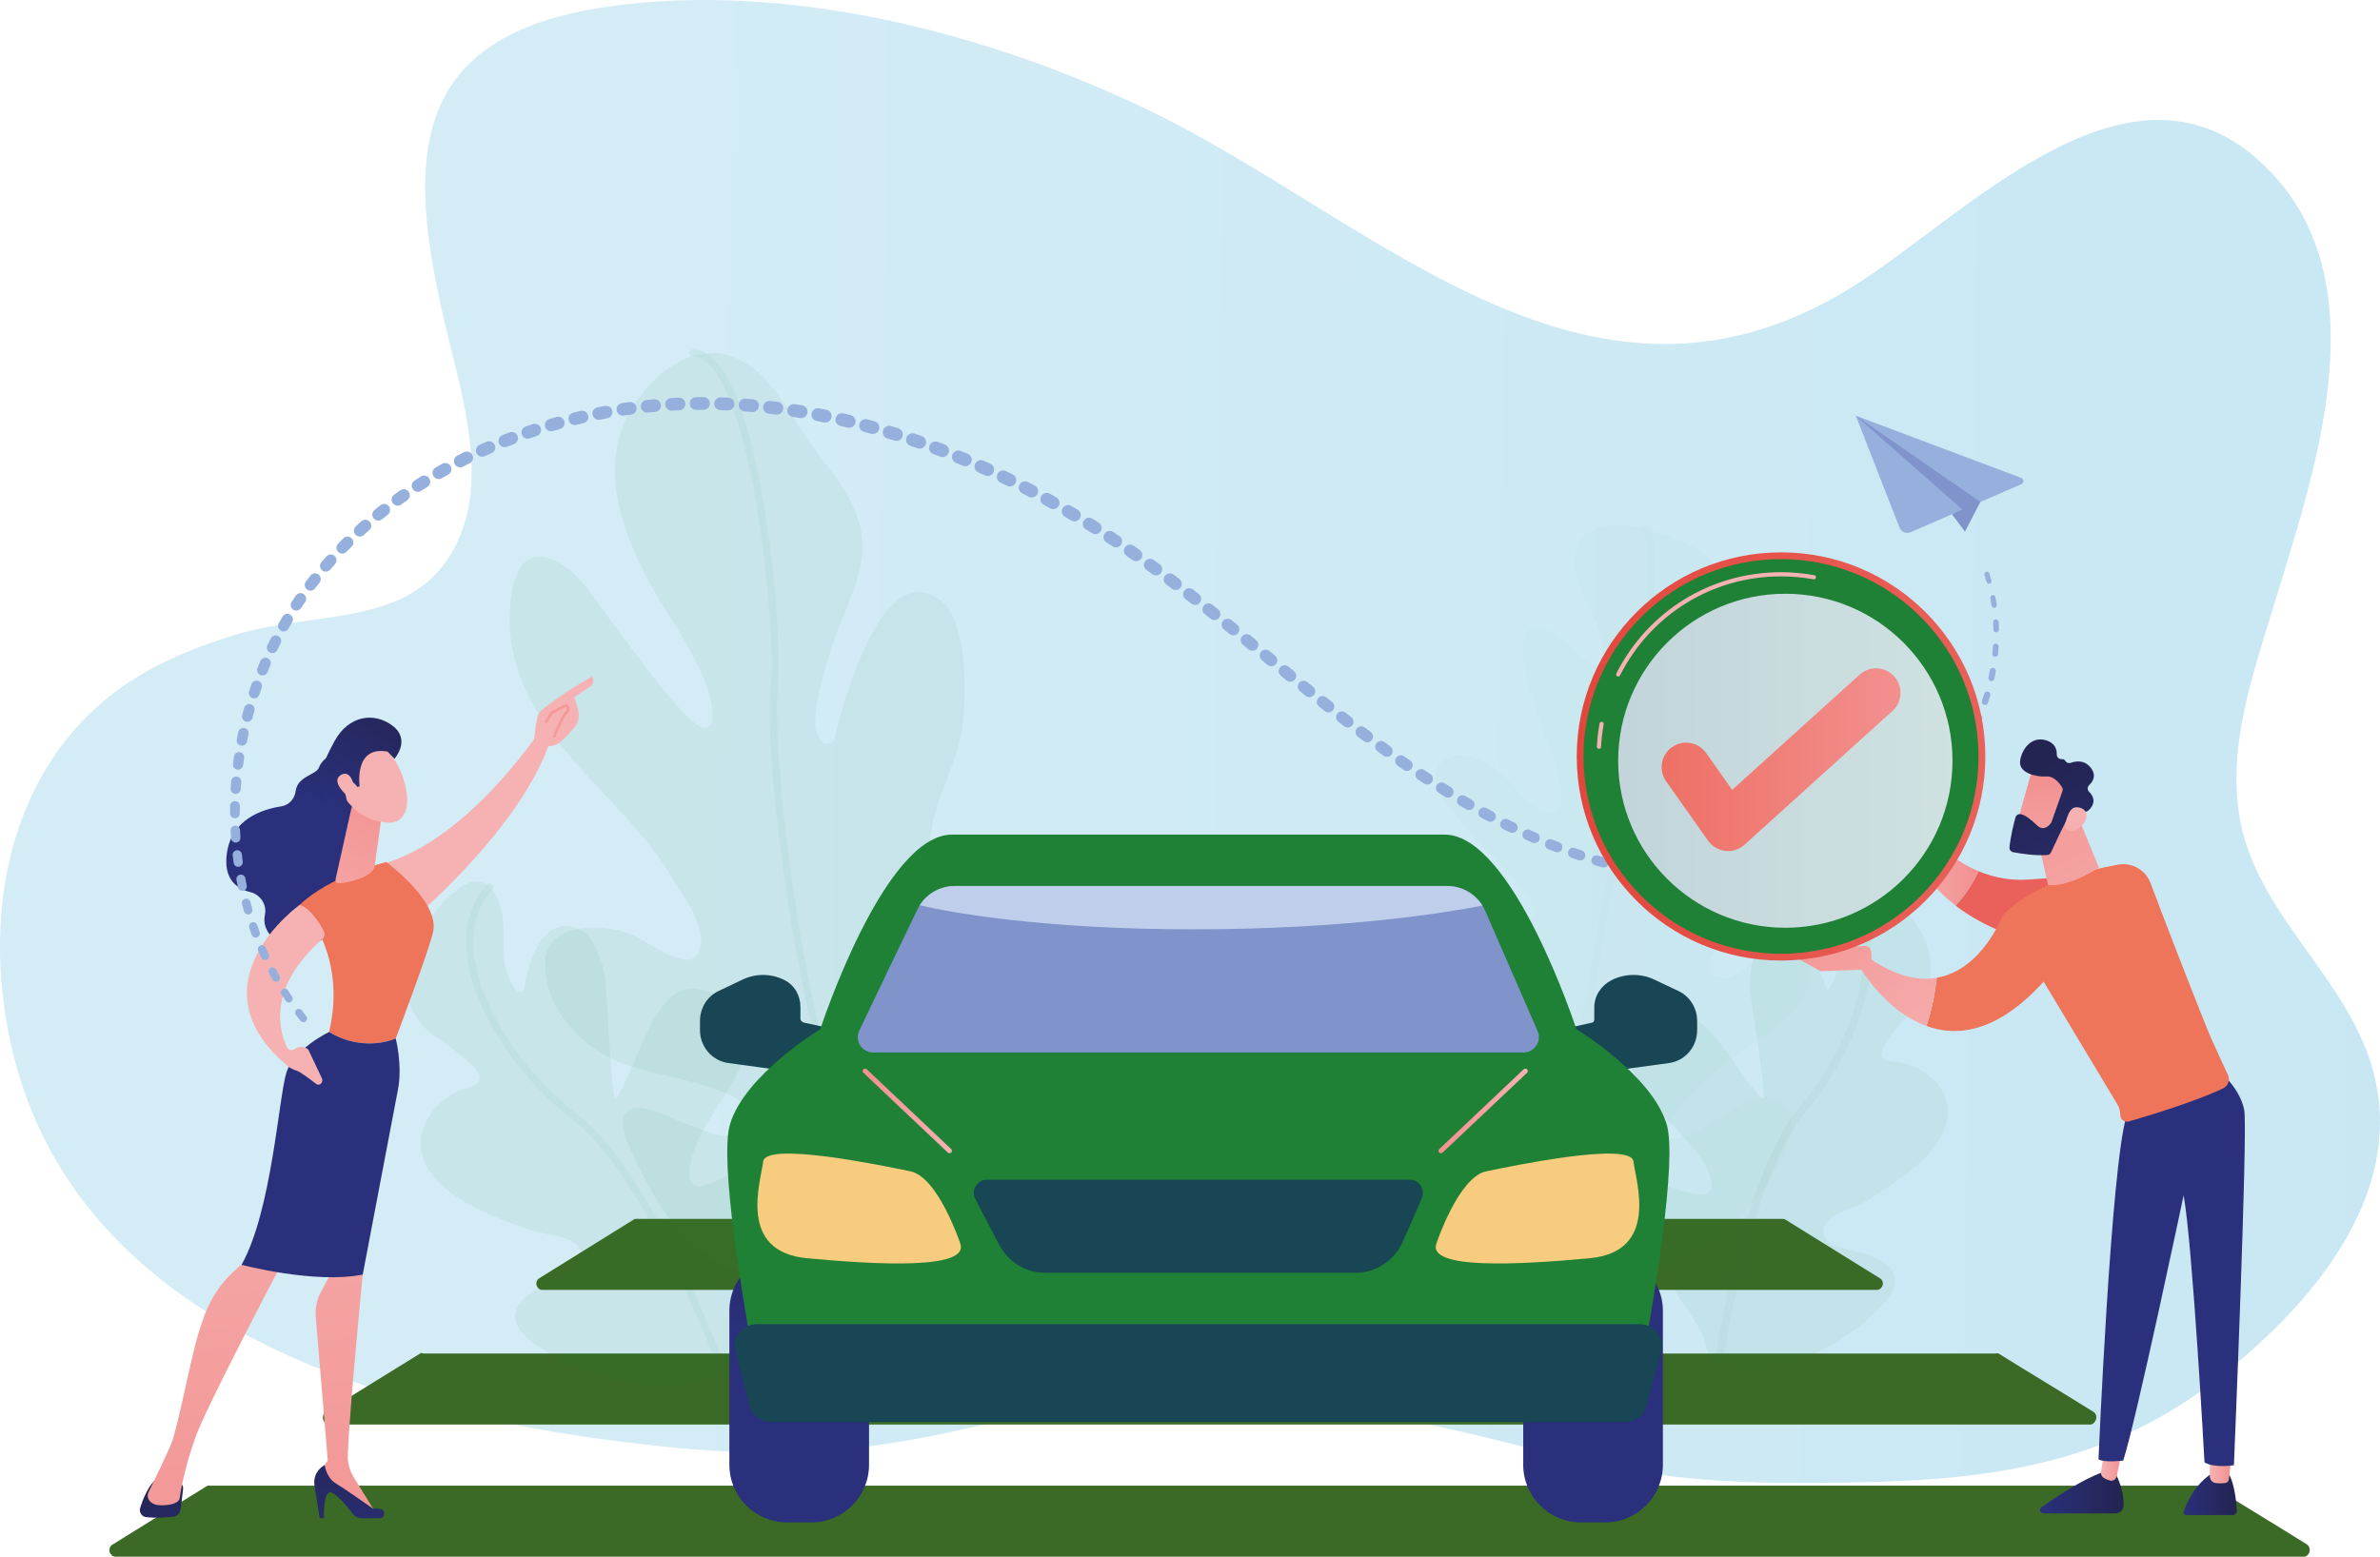 <svg width="269" height="176" viewBox="0 0 269 176" fill="none" xmlns="http://www.w3.org/2000/svg">
<g clip-path="url(#clip0_120_2434)">
<path d="M75.395 163.588C110.087 167.104 112.758 154.563 149.794 159.149C172.882 162.008 178.652 167.723 203.096 167.655C219.422 167.61 235.432 167.347 249.732 156.56C261.259 147.866 273.346 133.99 267.459 118.744C263.951 109.658 255.418 103.033 253.316 93.338C251.49 84.92 254.647 76.234 257.058 68.258C261.391 53.927 268.853 33.094 257.189 20.034C242.282 3.357 223.457 23.192 210.454 31.731C180.16 51.626 155.966 25.093 129.888 12.491C111.685 3.698 88.972 -2.156 68.679 0.753C46.032 4.004 45.923 18.032 50.297 36.635C51.925 43.562 54.804 52.504 52.368 59.587C48.323 71.337 36.477 68.791 26.806 71.711C21.322 73.367 15.982 75.619 11.583 79.373C2.368 87.233 -0.842 99.445 0.185 111.185C3.526 149.401 43.454 160.349 75.395 163.588Z" fill="url(#paint0_linear_120_2434)"/>
<path d="M61.27 145.834C111.567 145.834 161.866 145.834 212.162 145.834C212.453 145.834 212.708 145.581 212.789 145.303C212.87 145.025 212.754 144.696 212.509 144.542C208.929 142.307 205.35 140.108 201.768 137.873C201.664 137.81 201.545 137.807 201.424 137.807C158.286 137.807 115.146 137.807 72.008 137.807C71.887 137.807 71.768 137.792 71.664 137.858C68.085 140.093 64.505 142.302 60.923 144.534C60.678 144.689 60.562 145.035 60.643 145.313C60.724 145.594 60.979 145.834 61.27 145.834Z" fill="#3A6A25"/>
<path d="M37.142 161.055C103.525 161.055 169.905 161.055 236.287 161.055C236.578 161.055 236.833 160.718 236.914 160.44C236.995 160.16 236.879 159.791 236.634 159.636C233.054 157.402 229.475 155.266 225.893 153.031C225.789 152.968 225.67 153.028 225.549 153.028C166.328 153.028 107.104 153.028 47.883 153.028C47.762 153.028 47.643 152.93 47.539 152.995C43.96 155.23 40.38 157.397 36.798 159.631C36.553 159.786 36.437 160.195 36.518 160.473C36.599 160.754 36.852 161.055 37.142 161.055Z" fill="#3A6A25"/>
<path d="M260.758 174.62C257.179 172.385 253.599 170.229 250.017 167.994C249.914 167.931 249.795 167.974 249.673 167.974C174.367 167.974 99.062 167.974 23.755 167.974C23.634 167.974 23.515 167.931 23.411 167.994C19.832 170.229 16.253 172.423 12.671 174.658C12.425 174.812 12.309 175.178 12.39 175.459C12.471 175.737 12.726 176 13.017 176C95.483 176 177.946 176 260.412 176C260.703 176 260.958 175.719 261.039 175.441C261.12 175.161 261.006 174.774 260.758 174.62Z" fill="#3A6A25"/>
<g opacity="0.4">
<g opacity="0.4">
<path opacity="0.4" d="M104.509 123.145C105.273 121.302 105.735 119.366 106.621 117.571C108.5 113.764 111.29 110.879 113.995 107.704C115.854 105.523 119.029 101.652 116.426 98.872C115.148 97.507 113.064 97.335 111.336 97.542C106.115 98.169 104.23 99.428 105.389 93.239C106.031 89.804 107.86 86.715 108.579 83.335C109.305 79.917 109.651 69.982 106.004 67.638C99.525 63.475 95.473 79.207 94.474 82.809C94.436 82.94 94.413 83.087 94.398 83.241C94.355 83.661 94.038 83.999 93.621 84.07C93.206 84.141 92.794 83.924 92.617 83.542C92.369 83.004 92.174 82.498 92.151 82.071C92.045 79.98 92.695 77.677 93.242 75.675C93.983 72.965 95.002 70.328 96.077 67.737C97.297 64.792 98.015 61.721 96.96 58.621C95.923 55.572 93.78 53.052 91.863 50.519C89.331 47.175 87.55 42.614 83.586 40.66C78.904 38.352 74.204 41.846 71.692 45.731C67.624 52.026 69.898 58.945 72.977 65.088C75.157 69.438 80.7 76.041 80.566 81.378C80.558 81.699 80.386 81.995 80.108 82.159C79.832 82.323 79.491 82.336 79.202 82.189C78.238 81.697 77.472 80.832 76.662 79.932C73.799 76.752 71.307 73.182 68.74 69.764C66.972 67.411 64.495 63.25 61.217 62.954C57.377 62.608 57.435 69.911 57.738 72.179C59.292 83.797 70.08 89.586 75.777 98.902C76.951 100.821 79.503 104.317 79.238 106.653C78.727 111.147 73.217 106.177 70.817 105.437C67.485 104.408 61.649 104.39 61.606 108.958C61.556 114.267 66.142 118.838 70.918 120.43C74.75 121.707 79.129 122.147 82.761 123.931C86.085 125.562 84.094 129.235 80.76 128.219C79.384 127.799 78.008 127.251 76.67 126.725C75.372 126.217 71.548 124.118 70.596 126.067C69.87 127.556 71.378 130.158 71.978 131.427C78.696 145.652 84.231 143.04 91.992 145.821C94.221 146.62 95.728 148.427 96.533 150.604C96.879 151.544 96.844 155.071 97.916 155.389C99.394 155.824 101.46 152.758 102.095 151.881C103.269 150.255 104.693 148.839 105.867 147.211C107.891 144.403 111.202 140.252 110.833 136.538C110.648 134.698 109.064 133.96 107.354 133.823C104.461 133.593 99.869 133.052 101.713 129.063C102.632 127.081 103.674 125.16 104.509 123.145Z" fill="#1E8135"/>
<path opacity="0.4" d="M98.63 155.266C98.409 155.266 98.23 155.089 98.225 154.869C98.222 154.677 97.818 135.393 93.545 122.455C89.295 109.585 86.346 84.409 87.11 77.649C87.778 71.751 85.427 47.043 80.328 41.418C79.657 40.68 78.977 40.311 78.284 40.321C78.054 40.321 77.877 40.147 77.874 39.924C77.871 39.702 78.049 39.517 78.271 39.515C79.2 39.507 80.093 39.96 80.925 40.877C86.508 47.033 88.506 72.495 87.912 77.74C87.234 83.731 89.826 108.617 94.311 122.202C98.622 135.257 99.027 154.659 99.032 154.854C99.037 155.076 98.857 155.261 98.635 155.266C98.635 155.266 98.632 155.266 98.63 155.266Z" fill="#1E8135"/>
</g>
<g opacity="0.4">
<path opacity="0.4" d="M85.327 131.222C83.51 131.718 77.649 136.576 77.925 132.443C78.277 127.134 84.067 122.908 84.494 117.465C84.745 114.295 81.793 112.401 78.924 111.84C73.893 110.854 72.127 120.782 69.62 124.126C69.094 124.829 68.522 111.056 68.406 110.493C68.062 108.85 67.215 105.844 65.492 105.088C61.328 103.265 59.719 108.67 59.246 111.787C59.218 111.969 59.087 112.118 58.91 112.169C58.733 112.219 58.543 112.159 58.424 112.017C55.768 108.845 57.807 105.485 56.307 101.812C54.24 96.748 49.935 101.925 48.189 104.34C45.197 108.48 44.648 114.05 49.335 117.285C53.641 120.256 55.771 122.167 52.943 122.946C49.237 123.967 46.272 127.923 48.131 131.68C50.076 135.608 56.077 137.679 59.929 139.082C61.447 139.633 65.419 139.592 65.725 141.703C65.98 143.468 63.316 144.264 62.112 144.888C57.569 147.249 56.557 149.651 61.566 152.717C71.674 158.906 82.822 157.159 82.711 152.49C82.66 150.286 84.148 147.603 84.846 145.589C85.595 143.43 86.336 141.266 86.918 139.056C87.507 136.817 89.587 130.062 85.327 131.222Z" fill="#1E8135"/>
<path opacity="0.4" d="M81.646 155.195C81.482 155.195 81.328 155.094 81.267 154.932C81.186 154.715 73.076 133.035 64.774 126.644C58.255 121.626 53.307 113.847 52.745 107.727C52.459 104.628 53.234 102.034 55.045 100.014C55.194 99.847 55.45 99.835 55.614 99.984C55.781 100.133 55.794 100.388 55.644 100.553C53.99 102.398 53.284 104.785 53.547 107.651C54.091 113.564 58.91 121.11 65.264 126.002C68.836 128.75 72.742 134.412 76.878 142.828C79.946 149.075 82.003 154.593 82.023 154.649C82.102 154.859 81.993 155.091 81.785 155.167C81.74 155.187 81.694 155.195 81.646 155.195Z" fill="#1E8135"/>
</g>
</g>
<g opacity="0.38">
<g opacity="0.38">
<g opacity="0.38">
<path opacity="0.38" d="M173.084 141.625C167.756 138.629 162.601 133.846 158.422 129.258C156.712 127.379 153.801 124.391 153.631 121.558C153.411 117.884 160.337 118.274 162.578 118.739C164.311 119.098 166.35 120.567 168.146 120.223C172.388 119.409 167.506 114.017 166.304 112.849C164.051 110.654 160.962 108.435 159.626 105.409C159.012 104.013 158.951 102.628 159.98 101.427C163.158 97.714 167.041 100.411 169.808 102.815C171.66 104.423 175.001 104.81 172.793 101.491C170.747 98.416 167.635 96.126 165.401 93.181C164.352 91.798 162.477 90.132 162.303 88.249C162.08 85.845 164.283 85.074 166.158 85.539C168.561 86.133 170.256 87.946 171.887 89.809C173.651 91.824 177.045 93.479 176.461 89.202C176.107 86.608 175.024 84.305 174.217 81.868C173.547 79.846 169.244 68.748 175.358 71.382C176.8 72.004 177.779 73.622 179.034 74.555C181.629 76.484 181.391 73.491 180.875 71.58C180.056 68.546 176.643 64.802 178.5 61.412C180.271 58.181 185.345 59.569 187.991 60.449C191.457 61.602 195.119 63.268 194.818 67.874C194.55 71.964 191.568 75.5 190.187 79.209C189.354 81.444 187.419 88.32 190.814 89.081C193.817 89.753 195.856 85.948 197.945 84.47C201.585 81.891 204.208 86.196 204.643 89.505C205.165 93.459 203.578 96.662 201.233 99.579C199.721 101.46 197.806 102.886 196.124 104.575C195.117 105.586 190.943 110.508 194.621 110.611C197.512 110.692 198.754 106.658 201.388 106.16C205.243 105.432 205.139 110.932 203.69 113.114C202.002 115.652 199.159 117.093 196.845 118.85C193.976 121.024 190.675 123.357 188.884 126.684C186.63 130.873 192.577 127.604 193.756 126.821C195.704 125.526 199.174 122.794 201.509 124.637C204.411 126.927 200.401 133.014 198.947 134.963C195.17 140.024 189.43 143.5 183.367 144.031C179.512 144.37 176.157 143.354 173.084 141.625Z" fill="#1E8135"/>
<path opacity="0.38" d="M181.121 145.103C180.938 145.103 180.769 144.992 180.701 144.812C180.653 144.683 175.867 131.718 178.674 115.7C178.94 114.194 179.241 112.492 179.57 110.647C181.164 101.68 183.347 89.402 184.781 79.118C185.563 73.506 186.038 69.067 186.195 65.924C186.443 60.907 185.818 60.302 185.692 60.231C185.474 60.113 185.396 59.84 185.515 59.622C185.633 59.405 185.907 59.327 186.124 59.445C187.184 60.029 187.958 62.838 185.671 79.242C184.235 89.543 182.052 101.832 180.455 110.804C180.126 112.649 179.825 114.348 179.56 115.854C176.792 131.634 181.492 144.37 181.541 144.496C181.629 144.729 181.51 144.987 181.28 145.075C181.227 145.093 181.171 145.103 181.121 145.103Z" fill="#1E8135"/>
</g>
</g>
<g opacity="0.38">
<path opacity="0.38" d="M192.853 152.217C192.481 150.227 190.639 148.099 189.627 146.42C188.545 144.623 187.472 142.818 186.529 140.939C185.575 139.036 182.428 133.361 186.475 133.598C188.201 133.699 194.386 136.96 193.359 133.297C192.038 128.593 186.035 125.888 184.621 121.08C183.797 118.279 186.091 116.019 188.562 114.972C192.898 113.137 196.361 121.724 199.248 124.257C199.855 124.791 197.763 112.305 197.763 111.777C197.763 110.235 197.955 107.373 199.359 106.369C203.141 103.667 205.774 109.625 206.53 112.052C209.212 108.311 206.293 105.553 206.996 101.69C207.896 96.751 212.743 100.588 214.769 102.428C218.242 105.583 219.788 110.487 216.186 114.279C212.88 117.76 211.324 119.881 214.013 120.048C217.537 120.266 220.949 123.261 219.988 126.988C218.984 130.886 213.983 133.879 210.785 135.868C209.525 136.652 205.948 137.362 206.072 139.316C206.176 140.95 208.721 141.162 209.92 141.496C214.451 142.76 215.814 144.726 211.893 148.427C203.983 155.897 193.634 156.433 192.853 152.217Z" fill="#1E8135"/>
<path opacity="0.38" d="M194.241 154.532C194.218 154.532 194.198 154.53 194.175 154.527C193.93 154.492 193.76 154.262 193.798 154.017C193.927 153.145 197.051 132.557 203.456 125.069C208.23 119.487 211.126 111.82 210.499 106.423C210.195 103.819 209.12 101.824 207.301 100.492C207.102 100.345 207.059 100.065 207.205 99.865C207.352 99.665 207.633 99.622 207.833 99.769C209.861 101.253 211.058 103.457 211.389 106.319C212.044 111.944 209.062 119.894 204.139 125.65C197.901 132.946 194.717 153.938 194.686 154.148C194.651 154.373 194.461 154.532 194.241 154.532Z" fill="#1E8135"/>
</g>
</g>
<path d="M98.222 148.205C98.222 144.603 95.301 141.683 91.696 141.683H88.964C85.359 141.683 82.438 144.603 82.438 148.205V165.603C82.438 169.205 85.359 172.125 88.964 172.125H91.696C95.301 172.125 98.222 169.205 98.222 165.603V148.205Z" fill="url(#paint1_linear_120_2434)"/>
<path d="M187.948 148.205C187.948 144.603 185.026 141.683 181.422 141.683H178.69C175.085 141.683 172.163 144.603 172.163 148.205V165.603C172.163 169.205 175.085 172.125 178.69 172.125H181.422C185.026 172.125 187.948 169.205 187.948 165.603V148.205Z" fill="url(#paint2_linear_120_2434)"/>
<path d="M90.884 115.619C90.689 115.576 90.469 115.402 90.469 115.202V113.862C90.469 112.571 89.822 111.39 88.668 110.809C87.178 110.058 85.468 110.033 83.958 110.738L81.234 112.035C79.908 112.654 79.116 113.981 79.116 115.442V116.464C79.116 118.344 80.472 119.937 82.339 120.19L93.75 121.745L95.116 116.542L90.884 115.619Z" fill="#184655"/>
<path d="M179.942 115.619C180.137 115.576 180.193 115.402 180.193 115.202V113.862C180.193 112.571 181.005 111.39 182.158 110.809C183.648 110.058 185.439 110.033 186.949 110.738L189.689 112.035C191.014 112.654 191.821 113.981 191.821 115.442V116.464C191.821 118.344 190.491 119.937 188.624 120.19L177.225 121.745L175.786 116.542L179.942 115.619Z" fill="#184655"/>
<path d="M188.376 127.119C186.721 121.537 178.171 116.36 178.171 116.36C178.171 116.36 171 94.359 163.279 94.359C157.079 94.359 142.19 94.359 136.562 94.359C136.562 94.359 135.737 94.359 134.356 94.359C128.722 94.359 113.808 94.359 107.605 94.359C99.882 94.359 92.713 116.36 92.713 116.36C92.713 116.36 84.163 121.53 82.509 127.112C81.299 131.192 83.923 146.852 85.42 154.952C85.949 157.806 88.645 159.95 91.792 159.95H134.356H136.562H179.092C182.241 159.95 184.936 157.814 185.464 154.957C186.964 146.858 189.585 131.199 188.376 127.119Z" fill="#1E8135"/>
<path d="M187.303 150.601C186.823 150.05 186.089 149.709 185.312 149.709H85.575C84.803 149.709 84.072 150.048 83.591 150.591C83.111 151.135 82.929 151.858 83.101 152.538L84.732 159.007C84.995 160.048 86.022 160.779 87.206 160.779H183.595C184.769 160.779 185.791 160.069 186.064 159.037L187.776 152.555C187.958 151.873 187.784 151.15 187.303 150.601Z" fill="#184655"/>
<path d="M108.506 140.51C108.506 140.51 106.024 133.067 102.897 132.425C99.771 131.783 86.533 129.025 86.258 131.323C85.982 133.621 83.316 141.521 91.221 142.257C99.128 142.99 109.781 143.594 108.506 140.51Z" fill="#F7CC7F"/>
<path d="M162.379 140.51C162.379 140.51 164.86 133.067 167.987 132.425C171.113 131.783 184.351 129.025 184.627 131.323C184.902 133.621 187.569 141.521 179.663 142.257C171.756 142.99 161.106 143.594 162.379 140.51Z" fill="#F7CC7F"/>
<path d="M160.599 134.089C160.341 133.694 159.903 133.381 159.43 133.381H111.458C110.97 133.381 110.517 133.71 110.264 134.129C110.011 134.546 109.999 135.105 110.226 135.535L112.925 140.725C113.927 142.613 115.89 143.897 118.028 143.897H153.275C155.555 143.897 157.621 142.471 158.55 140.391L160.7 135.494C160.895 135.062 160.854 134.483 160.599 134.089Z" fill="#184655"/>
<path d="M173.661 118.195C173.35 118.671 172.819 118.989 172.249 118.989H98.638C98.061 118.989 97.525 118.66 97.213 118.173C96.905 117.685 96.867 117.055 97.115 116.532C98.787 113.013 101.921 106.488 103.679 102.843C103.76 102.679 103.846 102.512 103.947 102.36C104.797 101.013 106.29 100.171 107.909 100.171H163.575C165.21 100.171 166.707 101.025 167.554 102.383C167.673 102.575 167.78 102.78 167.871 102.99L173.795 116.583C174.02 117.101 173.972 117.718 173.661 118.195Z" fill="#8093CA"/>
<path d="M167.552 102.383C163.651 103.151 152.194 105.07 134.909 105.07C117.483 105.07 107.256 103.113 103.944 102.355C104.794 101.008 106.287 100.171 107.906 100.171H163.573C165.207 100.171 166.704 101.023 167.552 102.383Z" fill="#BECEEB"/>
<path d="M107.319 130.388C107.251 130.388 107.183 130.363 107.129 130.312L97.588 121.29C97.476 121.186 97.471 121.012 97.578 120.9C97.684 120.789 97.858 120.784 97.967 120.89L107.509 129.91C107.62 130.014 107.625 130.188 107.519 130.299C107.466 130.358 107.393 130.388 107.319 130.388Z" fill="url(#paint3_linear_120_2434)"/>
<path d="M162.864 130.388C162.791 130.388 162.718 130.36 162.665 130.302C162.561 130.191 162.566 130.016 162.675 129.913L172.216 120.89C172.328 120.787 172.502 120.792 172.606 120.9C172.71 121.012 172.705 121.186 172.596 121.29L163.054 130.312C162.998 130.363 162.93 130.388 162.864 130.388Z" fill="url(#paint4_linear_120_2434)"/>
<path d="M38.369 84.712C38.369 84.712 36.424 85.658 36.067 86.745C35.781 87.617 33.629 87.728 33.416 89.442C33.307 90.327 32.652 91.035 31.769 91.171C29.573 91.508 26.186 92.648 25.645 96.46C25.233 99.37 26.715 100.472 28.273 100.854C29.417 101.134 30.178 102.246 29.945 103.399C29.723 104.506 30.054 105.786 31.974 106.799C36.275 109.067 40.57 101.427 40.57 101.427L41.45 88.085L38.369 84.712Z" fill="url(#paint5_linear_120_2434)"/>
<path d="M61.771 81.55C61.771 81.55 53.183 95.123 42.974 97.746C42.974 97.746 44.964 103.409 46.5 104.059C46.5 104.059 59.062 93.583 62.292 83.481L61.771 81.55Z" fill="url(#paint6_linear_120_2434)"/>
<path d="M20.692 168.368L20.414 170.653C20.361 171.088 20.019 171.429 19.584 171.48C18.851 171.563 17.674 171.649 16.523 171.528C16.017 171.475 15.689 170.964 15.843 170.479C16.124 169.597 16.637 168.272 17.378 167.491H19.916C20.384 167.491 20.748 167.903 20.692 168.368Z" fill="url(#paint7_linear_120_2434)"/>
<path d="M40.57 141.584L40.997 144.102C40.997 144.102 39.563 158.623 39.307 164.432C39.267 165.342 39.502 166.242 39.98 167.018L42.475 171.065L36.135 167.327L36.009 166.553L37.046 165.127L35.688 148.86C35.607 147.904 35.804 146.946 36.257 146.099L37.567 143.637L40.57 141.584Z" fill="url(#paint8_linear_120_2434)"/>
<path d="M42.895 171.654H40.871C40.492 171.654 40.135 171.48 39.905 171.182C39.275 170.363 37.967 168.765 37.343 168.722C36.5 168.666 36.609 171.654 36.609 171.654H36.138L35.541 167.941C35.392 167.005 35.855 166.08 36.695 165.643C36.695 165.643 36.887 167.064 37.929 167.693C38.972 168.322 42.172 170.572 42.172 170.572C42.172 170.572 42.564 170.517 42.994 170.595C43.634 170.709 43.543 171.654 42.895 171.654Z" fill="url(#paint9_linear_120_2434)"/>
<path d="M31.886 142.78C31.886 142.78 23.483 158.711 22.147 162.349C20.811 165.987 20.343 169.02 20.326 169.308C20.298 169.758 19.739 170.188 18.198 170.188C17.404 170.188 17.015 169.87 16.822 169.561C16.66 169.298 16.65 168.97 16.789 168.692C17.275 167.708 18.818 164.566 19.39 163.14C20.073 161.439 21.54 153.729 22.344 151.046C23.149 148.364 24.059 145.457 27.563 142.777C27.563 142.78 29.969 140.424 31.886 142.78Z" fill="url(#paint10_linear_120_2434)"/>
<path d="M37.196 116.674C39.364 107.495 33.872 102.302 33.872 102.302C37.338 98.978 43.652 97.466 43.652 97.466C43.652 97.466 49.677 101.867 48.961 105.313C48.541 107.333 44.727 117.409 44.727 117.409C44.727 117.409 41.198 119.078 37.196 116.674Z" fill="#EE745A"/>
<path d="M32.389 121.219C33.272 118.562 37.195 116.674 37.195 116.674C41.197 119.075 44.726 117.407 44.726 117.407C44.726 117.407 45.518 120.43 44.971 123.239C44.425 126.047 41 144.1 41 144.1C35.602 145.192 27.297 143 27.297 143C30.735 136.9 31.506 123.876 32.389 121.219Z" fill="url(#paint11_linear_120_2434)"/>
<path d="M39.713 91.399L37.95 99.311C37.78 100.009 38.417 99.895 39.121 99.761C40.274 99.544 41.764 99.096 42.26 98.199C42.311 98.108 42.336 98.004 42.351 97.901L43.107 92.415C43.168 91.98 42.933 91.558 42.531 91.379L41.069 90.731C40.51 90.481 39.857 90.802 39.713 91.399Z" fill="url(#paint12_linear_120_2434)"/>
<path d="M33.871 102.302C33.871 102.302 21.57 111.097 32.298 120.339C32.298 120.339 32.708 120.802 33.512 121.042C33.919 121.163 35.121 122.071 35.731 122.546C35.925 122.698 36.209 122.647 36.34 122.437C36.444 122.273 36.457 122.066 36.373 121.891L34.85 118.673C34.428 118.279 33.78 118.251 33.325 118.607C33.034 118.835 32.609 118.739 32.447 118.408C31.617 116.719 30.052 111.754 36.462 106.145C36.702 105.935 36.763 105.586 36.616 105.3C36.163 104.436 35.134 102.719 33.871 102.302Z" fill="url(#paint13_linear_120_2434)"/>
<path d="M43.089 84.187C43.089 84.187 44.966 85.456 45.773 88.689C46.58 91.922 45.27 93.08 43.927 93.009C42.584 92.939 40.636 92.524 38.948 90.203C37.259 87.885 40.628 82.635 43.089 84.187Z" fill="url(#paint14_linear_120_2434)"/>
<path d="M40.649 88.901C40.649 88.901 39.961 84.27 43.808 84.978L44.587 85.787C44.587 85.787 46.472 83.666 44.388 82.066C42.303 80.463 39.409 80.873 37.81 83.79C36.209 86.707 35.63 88.757 36.971 90.57C38.311 92.382 39.321 90.828 39.321 90.828C39.321 90.828 38.706 89.258 39.217 88.585C39.728 87.913 40.386 88.977 40.386 88.977L40.649 88.901Z" fill="url(#paint15_linear_120_2434)"/>
<path d="M40.123 89.298C40.123 89.298 39.783 86.914 38.564 87.597C37.347 88.277 39.004 89.824 39.667 90.35L40.123 89.298Z" fill="url(#paint16_linear_120_2434)"/>
<path d="M61.712 84.343C61.738 84.624 60.696 84.816 60.364 83.623C60.455 83.105 60.617 80.834 61.014 80.483C63.132 78.605 66.908 76.494 66.908 76.494C67.331 77.138 66.777 77.563 66.777 77.563L64.892 78.835C65.09 79.484 65.375 80.061 65.408 80.804C65.434 81.368 65.224 81.919 64.852 82.344C64.477 82.771 63.971 83.325 63.516 83.744C62.656 84.54 61.712 84.343 61.712 84.343Z" fill="url(#paint17_linear_120_2434)"/>
<path d="M62.737 83.418L62.449 83.299C62.487 83.206 63.392 81.009 63.83 80.551C63.997 80.377 64.075 80.23 64.07 80.109C64.065 80.043 64.035 79.98 63.974 79.914L62.449 80.728L61.776 81.782L61.513 81.616L62.231 80.493L64.017 79.538L64.098 79.603C64.278 79.75 64.371 79.909 64.384 80.089C64.397 80.301 64.29 80.523 64.06 80.764C63.726 81.112 62.992 82.799 62.737 83.418Z" fill="url(#paint18_linear_120_2434)"/>
<path d="M33.963 115.404L33.442 114.745C33.297 114.563 33.33 114.3 33.512 114.156C33.695 114.012 33.958 114.044 34.102 114.226L34.104 114.229L34.112 114.237L34.613 114.886L34.62 114.894C34.76 115.076 34.727 115.336 34.544 115.475C34.362 115.617 34.102 115.584 33.963 115.404Z" fill="#95B0DD"/>
<path d="M32.291 113.154L31.828 112.452C31.696 112.252 31.749 111.981 31.952 111.85C32.152 111.719 32.422 111.772 32.554 111.974L32.556 111.979L32.561 111.989L33.007 112.677L33.012 112.687C33.141 112.886 33.083 113.152 32.883 113.281C32.685 113.407 32.42 113.352 32.291 113.154Z" fill="#95B0DD"/>
<path d="M30.814 110.773L30.409 110.035C30.29 109.818 30.369 109.545 30.586 109.426C30.804 109.307 31.077 109.385 31.196 109.603L31.198 109.608L31.203 109.618L31.59 110.341L31.595 110.351C31.712 110.568 31.631 110.836 31.413 110.953C31.198 111.066 30.93 110.986 30.814 110.773Z" fill="#95B0DD"/>
<path d="M29.534 108.278L29.19 107.512C29.084 107.28 29.19 107.004 29.422 106.9C29.655 106.794 29.931 106.9 30.035 107.133L30.037 107.138L30.042 107.148L30.371 107.899L30.376 107.909C30.477 108.142 30.371 108.412 30.138 108.513C29.906 108.612 29.637 108.508 29.534 108.278Z" fill="#95B0DD"/>
<path d="M28.453 105.692L28.168 104.901C28.079 104.653 28.208 104.377 28.456 104.289C28.704 104.2 28.98 104.329 29.068 104.577L29.071 104.582L29.073 104.592L29.341 105.366L29.344 105.376C29.43 105.624 29.298 105.894 29.05 105.98C28.81 106.064 28.542 105.937 28.453 105.692Z" fill="#95B0DD"/>
<path d="M27.575 103.03L27.35 102.218C27.277 101.956 27.431 101.685 27.694 101.612C27.957 101.538 28.228 101.693 28.301 101.956L28.304 101.961L28.306 101.971L28.516 102.762L28.519 102.772C28.587 103.032 28.433 103.3 28.172 103.369C27.912 103.442 27.646 103.288 27.575 103.03Z" fill="#95B0DD"/>
<path d="M26.895 100.313L26.728 99.488C26.672 99.213 26.852 98.945 27.125 98.889C27.401 98.834 27.669 99.013 27.725 99.286V99.291L27.727 99.301L27.881 100.105L27.884 100.115C27.937 100.388 27.758 100.651 27.484 100.704C27.211 100.757 26.948 100.583 26.895 100.313Z" fill="#95B0DD"/>
<path d="M26.409 97.552L26.3 96.718C26.262 96.432 26.465 96.169 26.751 96.131C27.037 96.093 27.3 96.296 27.338 96.581V96.586V96.596L27.434 97.41L27.436 97.421C27.469 97.704 27.267 97.962 26.983 97.997C26.7 98.032 26.445 97.833 26.409 97.552Z" fill="#95B0DD"/>
<path d="M26.114 94.764L26.061 93.924C26.043 93.629 26.268 93.373 26.564 93.356C26.86 93.338 27.115 93.563 27.133 93.859V93.864V93.874L27.176 94.693V94.703C27.191 94.996 26.966 95.246 26.67 95.262C26.379 95.279 26.131 95.054 26.114 94.764Z" fill="#95B0DD"/>
<path d="M26.005 91.965L26.007 91.123C26.007 90.817 26.258 90.572 26.561 90.575C26.867 90.575 27.113 90.825 27.11 91.128V91.133V91.144L27.098 91.963V91.973C27.093 92.276 26.845 92.516 26.541 92.511C26.245 92.509 26.005 92.263 26.005 91.965Z" fill="#95B0DD"/>
<path d="M26.078 89.162L26.137 88.322C26.157 88.011 26.427 87.774 26.741 87.796C27.052 87.817 27.29 88.087 27.267 88.401V88.406V88.416L27.201 89.232V89.242C27.176 89.551 26.906 89.783 26.597 89.758C26.288 89.735 26.058 89.47 26.078 89.162Z" fill="#95B0DD"/>
<path d="M26.331 86.371L26.442 85.537C26.485 85.218 26.776 84.996 27.095 85.036C27.414 85.079 27.636 85.37 27.596 85.688V85.693L27.593 85.703L27.477 86.515L27.474 86.525C27.429 86.841 27.138 87.058 26.822 87.013C26.508 86.972 26.291 86.684 26.331 86.371Z" fill="#95B0DD"/>
<path d="M26.761 83.598L26.926 82.771C26.989 82.45 27.303 82.24 27.624 82.306C27.945 82.369 28.155 82.682 28.089 83.004V83.006L28.087 83.016L27.922 83.82L27.92 83.83C27.854 84.149 27.541 84.356 27.222 84.29C26.905 84.227 26.698 83.916 26.761 83.598Z" fill="#95B0DD"/>
<path d="M27.373 80.86L27.591 80.046C27.677 79.725 28.006 79.535 28.327 79.618C28.648 79.704 28.838 80.033 28.755 80.354V80.357L28.752 80.367L28.537 81.158L28.535 81.168C28.448 81.487 28.12 81.676 27.798 81.588C27.475 81.504 27.287 81.178 27.373 80.86Z" fill="#95B0DD"/>
<path d="M28.153 78.165L28.421 77.366C28.527 77.048 28.874 76.876 29.192 76.982C29.511 77.088 29.683 77.434 29.577 77.753V77.755L29.574 77.766L29.309 78.542L29.306 78.552C29.198 78.868 28.854 79.037 28.537 78.931C28.216 78.825 28.047 78.481 28.153 78.165Z" fill="#95B0DD"/>
<path d="M29.104 75.526L29.422 74.747C29.551 74.431 29.91 74.279 30.227 74.408C30.543 74.537 30.695 74.896 30.566 75.212L30.563 75.215L30.558 75.225L30.244 75.981L30.239 75.991C30.11 76.304 29.751 76.453 29.438 76.322C29.126 76.195 28.977 75.837 29.104 75.526Z" fill="#95B0DD"/>
<path d="M30.225 72.95L30.594 72.191C30.746 71.88 31.118 71.751 31.429 71.903C31.74 72.055 31.869 72.427 31.717 72.737L31.715 72.74L31.71 72.75L31.348 73.486L31.343 73.496C31.191 73.804 30.819 73.931 30.511 73.779C30.202 73.627 30.075 73.258 30.225 72.95Z" fill="#95B0DD"/>
<path d="M31.509 70.452L31.926 69.719C32.098 69.416 32.485 69.309 32.789 69.484C33.093 69.656 33.199 70.043 33.024 70.346L33.022 70.349L33.014 70.359L32.604 71.066L32.597 71.076C32.422 71.377 32.038 71.481 31.737 71.307C31.441 71.135 31.337 70.753 31.509 70.452Z" fill="#95B0DD"/>
<path d="M32.964 68.043L33.432 67.34C33.626 67.047 34.024 66.966 34.319 67.163C34.613 67.358 34.694 67.755 34.497 68.05L34.494 68.053L34.486 68.063L34.029 68.741L34.021 68.751C33.824 69.041 33.429 69.12 33.136 68.923C32.847 68.731 32.769 68.336 32.964 68.043Z" fill="#95B0DD"/>
<path d="M34.577 65.742L35.088 65.075C35.306 64.792 35.713 64.736 35.997 64.954C36.28 65.171 36.336 65.578 36.118 65.861L36.115 65.864L36.108 65.874L35.607 66.521L35.599 66.531C35.382 66.812 34.977 66.865 34.694 66.647C34.413 66.427 34.36 66.023 34.577 65.742Z" fill="#95B0DD"/>
<path d="M36.331 63.551L36.882 62.913C37.12 62.641 37.532 62.61 37.805 62.848C38.078 63.086 38.109 63.498 37.871 63.77L37.868 63.773L37.861 63.783L37.322 64.397L37.315 64.408C37.077 64.678 36.664 64.706 36.394 64.468C36.123 64.233 36.095 63.821 36.331 63.551Z" fill="#95B0DD"/>
<path d="M38.215 61.47L38.805 60.868C39.06 60.608 39.48 60.603 39.74 60.858C40.001 61.114 40.006 61.533 39.751 61.794L39.748 61.796L39.74 61.804L39.164 62.385L39.156 62.393C38.901 62.653 38.481 62.653 38.223 62.398C37.965 62.145 37.96 61.73 38.215 61.47Z" fill="#95B0DD"/>
<path d="M40.218 59.503L40.841 58.937C41.114 58.689 41.539 58.707 41.787 58.983C42.037 59.256 42.017 59.68 41.741 59.928L41.739 59.931L41.731 59.938L41.121 60.487L41.114 60.494C40.841 60.742 40.418 60.719 40.17 60.444C39.925 60.171 39.948 59.751 40.218 59.503Z" fill="#95B0DD"/>
<path d="M42.331 57.658L42.986 57.127C43.277 56.892 43.705 56.935 43.94 57.226C44.175 57.516 44.132 57.944 43.841 58.179L43.839 58.181L43.831 58.189L43.191 58.702L43.181 58.709C42.89 58.942 42.465 58.897 42.23 58.606C41.997 58.315 42.042 57.893 42.331 57.658Z" fill="#95B0DD"/>
<path d="M44.545 55.934L45.228 55.441C45.534 55.218 45.964 55.287 46.186 55.595C46.409 55.901 46.341 56.331 46.032 56.553L46.03 56.556L46.02 56.563L45.352 57.039L45.342 57.046C45.035 57.266 44.608 57.195 44.388 56.887C44.173 56.579 44.241 56.154 44.545 55.934Z" fill="#95B0DD"/>
<path d="M46.849 54.334L47.558 53.879C47.879 53.671 48.309 53.765 48.516 54.086C48.724 54.407 48.63 54.837 48.309 55.044L48.306 55.047L48.296 55.052L47.606 55.492L47.596 55.497C47.274 55.701 46.847 55.608 46.642 55.284C46.437 54.966 46.531 54.538 46.849 54.334Z" fill="#95B0DD"/>
<path d="M49.235 52.857L49.966 52.438C50.302 52.246 50.73 52.362 50.922 52.696C51.114 53.032 50.998 53.459 50.664 53.651L50.661 53.654L50.651 53.659L49.938 54.063L49.928 54.068C49.591 54.258 49.166 54.142 48.977 53.805C48.784 53.472 48.901 53.05 49.235 52.857Z" fill="#95B0DD"/>
<path d="M51.694 51.507L52.445 51.128C52.791 50.954 53.216 51.093 53.391 51.439C53.565 51.785 53.426 52.21 53.08 52.385L53.07 52.39L52.336 52.759L52.326 52.764C51.979 52.938 51.554 52.799 51.38 52.453C51.208 52.107 51.344 51.684 51.694 51.507Z" fill="#95B0DD"/>
<path d="M54.215 50.286L54.984 49.945C55.341 49.786 55.758 49.948 55.915 50.302C56.074 50.658 55.912 51.075 55.558 51.232L55.548 51.237L54.799 51.571L54.789 51.576C54.432 51.733 54.015 51.573 53.858 51.217C53.699 50.86 53.861 50.446 54.215 50.286Z" fill="#95B0DD"/>
<path d="M56.795 49.192L57.58 48.889C57.944 48.747 58.354 48.926 58.495 49.29C58.637 49.654 58.458 50.064 58.093 50.206L58.083 50.208L57.317 50.504L57.306 50.506C56.942 50.648 56.532 50.466 56.391 50.102C56.252 49.74 56.431 49.331 56.795 49.192Z" fill="#95B0DD"/>
<path d="M59.423 48.218L60.22 47.95C60.592 47.827 60.994 48.026 61.118 48.398C61.242 48.77 61.042 49.172 60.67 49.295L60.66 49.298L59.881 49.558L59.871 49.561C59.499 49.685 59.099 49.485 58.973 49.113C58.854 48.744 59.051 48.342 59.423 48.218Z" fill="#95B0DD"/>
<path d="M62.095 47.372L62.905 47.142C63.282 47.033 63.676 47.253 63.782 47.63C63.889 48.006 63.671 48.401 63.294 48.507L63.284 48.509L62.495 48.734L62.485 48.737C62.108 48.843 61.716 48.626 61.607 48.246C61.498 47.87 61.718 47.478 62.095 47.372Z" fill="#95B0DD"/>
<path d="M64.802 46.649L65.622 46.456C66.004 46.365 66.388 46.603 66.479 46.985C66.57 47.367 66.332 47.751 65.951 47.842L65.94 47.844L65.138 48.031L65.128 48.034C64.746 48.125 64.362 47.887 64.273 47.503C64.182 47.121 64.42 46.737 64.802 46.649Z" fill="#95B0DD"/>
<path d="M67.538 46.049L68.365 45.893C68.752 45.819 69.127 46.075 69.2 46.462C69.274 46.848 69.018 47.222 68.631 47.296L68.621 47.298L67.814 47.45L67.804 47.452C67.417 47.526 67.043 47.27 66.972 46.884C66.898 46.494 67.151 46.12 67.538 46.049Z" fill="#95B0DD"/>
<path d="M70.301 45.574L71.133 45.455C71.525 45.4 71.887 45.673 71.943 46.062C71.998 46.454 71.725 46.816 71.335 46.871L71.325 46.874L70.513 46.987L70.503 46.99C70.111 47.045 69.749 46.773 69.696 46.381C69.638 45.989 69.909 45.627 70.301 45.574Z" fill="#95B0DD"/>
<path d="M73.079 45.223L73.916 45.142C74.311 45.104 74.66 45.392 74.698 45.787C74.736 46.181 74.447 46.53 74.052 46.568H74.042L73.225 46.646H73.215C72.821 46.684 72.472 46.396 72.434 46.002C72.398 45.61 72.687 45.261 73.079 45.223Z" fill="#95B0DD"/>
<path d="M75.871 44.998L76.711 44.955C77.108 44.935 77.445 45.24 77.465 45.635C77.485 46.032 77.179 46.368 76.784 46.388H76.774L75.952 46.429H75.942C75.545 46.449 75.209 46.143 75.188 45.746C75.171 45.357 75.477 45.018 75.871 44.998Z" fill="#95B0DD"/>
<path d="M78.674 44.902L79.514 44.897C79.912 44.894 80.235 45.215 80.238 45.612C80.24 46.009 79.919 46.333 79.522 46.335H79.512L78.69 46.338H78.68C78.282 46.34 77.959 46.019 77.956 45.62C77.956 45.228 78.277 44.904 78.674 44.902Z" fill="#95B0DD"/>
<path d="M81.475 44.929L82.315 44.96C82.714 44.975 83.026 45.309 83.01 45.708C82.995 46.108 82.661 46.419 82.262 46.403H82.251L81.429 46.37H81.419C81.022 46.355 80.711 46.019 80.726 45.622C80.741 45.225 81.078 44.914 81.475 44.929Z" fill="#95B0DD"/>
<path d="M84.27 45.074L85.107 45.139C85.507 45.17 85.803 45.519 85.772 45.918C85.742 46.317 85.393 46.613 84.993 46.583H84.986L84.166 46.517H84.158C83.761 46.487 83.463 46.138 83.496 45.739C83.523 45.339 83.87 45.043 84.27 45.074Z" fill="#95B0DD"/>
<path d="M87.054 45.331L87.887 45.43C88.284 45.478 88.57 45.837 88.522 46.234C88.474 46.631 88.114 46.916 87.717 46.868H87.71L86.892 46.77H86.885C86.488 46.722 86.204 46.363 86.25 45.963C86.298 45.569 86.657 45.283 87.054 45.331Z" fill="#95B0DD"/>
<path d="M89.83 45.698L90.66 45.83C91.057 45.893 91.328 46.264 91.264 46.661C91.201 47.058 90.829 47.329 90.432 47.266L90.425 47.263L89.612 47.134L89.605 47.132C89.208 47.068 88.937 46.697 89 46.3C89.064 45.903 89.433 45.635 89.83 45.698Z" fill="#95B0DD"/>
<path d="M92.585 46.168L93.407 46.33C93.802 46.408 94.06 46.79 93.981 47.185C93.903 47.579 93.521 47.837 93.126 47.758L93.119 47.756L92.312 47.597L92.304 47.594C91.909 47.516 91.651 47.134 91.73 46.74C91.808 46.348 92.19 46.09 92.585 46.168Z" fill="#95B0DD"/>
<path d="M95.322 46.74L96.139 46.929C96.531 47.02 96.776 47.415 96.683 47.806C96.592 48.198 96.197 48.443 95.805 48.35L95.797 48.347L94.995 48.16L94.988 48.158C94.596 48.067 94.353 47.672 94.444 47.281C94.537 46.891 94.93 46.649 95.322 46.74Z" fill="#95B0DD"/>
<path d="M98.036 47.41L98.845 47.63C99.235 47.736 99.465 48.138 99.361 48.527C99.255 48.916 98.853 49.146 98.463 49.043L98.456 49.04L97.661 48.825L97.654 48.823C97.264 48.717 97.034 48.315 97.14 47.925C97.244 47.533 97.646 47.303 98.036 47.41Z" fill="#95B0DD"/>
<path d="M100.722 48.17L101.524 48.416C101.911 48.535 102.129 48.944 102.01 49.331C101.891 49.718 101.481 49.935 101.094 49.816L101.087 49.814L100.3 49.571L100.292 49.568C99.905 49.45 99.688 49.038 99.809 48.653C99.925 48.269 100.335 48.052 100.722 48.17Z" fill="#95B0DD"/>
<path d="M103.383 49.023L104.175 49.295C104.56 49.427 104.764 49.847 104.63 50.228C104.499 50.613 104.079 50.817 103.697 50.683L103.689 50.681L102.91 50.413L102.903 50.41C102.518 50.279 102.316 49.859 102.447 49.477C102.581 49.096 102.999 48.891 103.383 49.023Z" fill="#95B0DD"/>
<path d="M106.011 49.963L106.793 50.261C107.172 50.405 107.362 50.83 107.215 51.206C107.071 51.586 106.646 51.775 106.269 51.629L106.264 51.626L105.493 51.336L105.485 51.333C105.106 51.189 104.916 50.767 105.058 50.388C105.207 50.008 105.632 49.819 106.011 49.963Z" fill="#95B0DD"/>
<path d="M108.61 50.987L109.381 51.308C109.753 51.462 109.928 51.889 109.773 52.261C109.619 52.632 109.191 52.807 108.82 52.653L108.815 52.65L108.053 52.334L108.048 52.331C107.676 52.177 107.499 51.75 107.653 51.378C107.808 51.007 108.235 50.83 108.61 50.987Z" fill="#95B0DD"/>
<path d="M111.173 52.086L111.934 52.43C112.298 52.594 112.46 53.024 112.296 53.391C112.131 53.755 111.701 53.917 111.334 53.752L111.329 53.75L110.578 53.411L110.573 53.408C110.206 53.244 110.044 52.814 110.209 52.448C110.373 52.084 110.803 51.919 111.173 52.086Z" fill="#95B0DD"/>
<path d="M113.701 53.262L114.455 53.628C114.815 53.803 114.964 54.235 114.787 54.594C114.612 54.953 114.18 55.102 113.82 54.925L113.818 54.923L113.074 54.564L113.069 54.561C112.71 54.387 112.558 53.954 112.733 53.596C112.907 53.236 113.34 53.085 113.701 53.262Z" fill="#95B0DD"/>
<path d="M116.199 54.506L116.943 54.892C117.294 55.077 117.431 55.509 117.246 55.861C117.062 56.212 116.629 56.349 116.277 56.164L116.275 56.161L115.541 55.782L115.536 55.78C115.185 55.598 115.046 55.163 115.23 54.812C115.41 54.46 115.845 54.324 116.199 54.506Z" fill="#95B0DD"/>
<path d="M118.657 55.82L119.388 56.227C119.732 56.419 119.856 56.854 119.664 57.198C119.472 57.542 119.037 57.666 118.693 57.473L118.69 57.471L117.967 57.072L117.962 57.069C117.615 56.877 117.491 56.442 117.683 56.098C117.876 55.754 118.311 55.628 118.657 55.82Z" fill="#95B0DD"/>
<path d="M121.083 57.2L121.804 57.628C122.14 57.827 122.254 58.262 122.054 58.601C121.854 58.937 121.419 59.051 121.08 58.851L121.078 58.849L120.364 58.429L120.359 58.426C120.02 58.227 119.907 57.792 120.106 57.453C120.306 57.112 120.741 57.001 121.083 57.2Z" fill="#95B0DD"/>
<path d="M123.469 58.641L124.177 59.086C124.509 59.293 124.607 59.728 124.4 60.059C124.192 60.391 123.757 60.489 123.426 60.282L123.423 60.279L122.723 59.842L122.718 59.84C122.386 59.632 122.285 59.197 122.493 58.864C122.7 58.535 123.135 58.434 123.469 58.641Z" fill="#95B0DD"/>
<path d="M125.819 60.143L126.517 60.605C126.841 60.82 126.929 61.255 126.714 61.579C126.499 61.902 126.064 61.991 125.74 61.776L125.738 61.773L125.047 61.318L125.042 61.316C124.718 61.101 124.627 60.666 124.842 60.34C125.055 60.019 125.492 59.928 125.819 60.143Z" fill="#95B0DD"/>
<path d="M128.128 61.7L128.814 62.178C129.13 62.398 129.208 62.835 128.986 63.151C128.766 63.467 128.328 63.546 128.012 63.323L128.009 63.321L127.331 62.85L127.326 62.848C127.008 62.628 126.929 62.191 127.149 61.875C127.372 61.559 127.809 61.48 128.128 61.7Z" fill="#95B0DD"/>
<path d="M130.4 63.31L131.072 63.801C131.384 64.026 131.452 64.461 131.224 64.772C130.999 65.083 130.564 65.151 130.253 64.923H130.25L129.582 64.438L129.58 64.435C129.269 64.21 129.198 63.776 129.426 63.462C129.651 63.151 130.086 63.083 130.4 63.31Z" fill="#95B0DD"/>
<path d="M132.634 64.961L133.299 65.464C133.603 65.694 133.663 66.129 133.433 66.433C133.203 66.736 132.768 66.797 132.464 66.567L131.804 66.069L131.802 66.066C131.495 65.836 131.435 65.401 131.665 65.098C131.893 64.792 132.328 64.731 132.634 64.961Z" fill="#95B0DD"/>
<path d="M134.842 66.65L135.5 67.161C135.798 67.393 135.854 67.825 135.619 68.126C135.386 68.424 134.954 68.48 134.652 68.245L133.997 67.74L133.995 67.737C133.694 67.504 133.638 67.072 133.873 66.771C134.106 66.47 134.539 66.415 134.842 66.65Z" fill="#95B0DD"/>
<path d="M137.023 68.364L137.673 68.882C137.969 69.117 138.017 69.547 137.782 69.843C137.546 70.139 137.116 70.187 136.82 69.951L136.17 69.436H136.168C135.872 69.201 135.821 68.771 136.056 68.475C136.294 68.177 136.724 68.129 137.023 68.364Z" fill="#95B0DD"/>
<path d="M139.185 70.1L139.83 70.624C140.121 70.862 140.166 71.289 139.929 71.579C139.691 71.87 139.263 71.916 138.972 71.68L138.327 71.16C138.034 70.925 137.988 70.495 138.224 70.202C138.461 69.908 138.889 69.863 139.185 70.1Z" fill="#95B0DD"/>
<path d="M141.335 71.85L141.978 72.376C142.266 72.614 142.309 73.038 142.071 73.326C141.834 73.615 141.409 73.658 141.12 73.422L140.478 72.899C140.187 72.664 140.144 72.237 140.379 71.946C140.614 71.655 141.044 71.612 141.335 71.85Z" fill="#95B0DD"/>
<path d="M143.478 73.607L144.121 74.135C144.407 74.37 144.45 74.795 144.214 75.081C143.979 75.366 143.557 75.409 143.268 75.174L142.626 74.648C142.337 74.413 142.294 73.989 142.53 73.7C142.765 73.412 143.19 73.369 143.478 73.607Z" fill="#95B0DD"/>
<path d="M145.618 75.364L146.261 75.89C146.547 76.122 146.59 76.544 146.355 76.83C146.122 77.116 145.699 77.159 145.414 76.926L144.768 76.4C144.483 76.168 144.44 75.746 144.672 75.457C144.908 75.172 145.33 75.129 145.618 75.364Z" fill="#95B0DD"/>
<path d="M147.761 77.113L148.406 77.636C148.692 77.867 148.735 78.286 148.504 78.572C148.274 78.858 147.854 78.903 147.568 78.67L146.921 78.147C146.635 77.917 146.589 77.498 146.82 77.212C147.052 76.924 147.472 76.881 147.761 77.113Z" fill="#95B0DD"/>
<path d="M149.911 78.847L150.559 79.363H150.561C150.847 79.591 150.893 80.008 150.665 80.291C150.437 80.577 150.023 80.625 149.737 80.397L149.084 79.879C148.798 79.651 148.75 79.234 148.978 78.949C149.205 78.663 149.623 78.615 149.909 78.842L149.911 78.847Z" fill="#95B0DD"/>
<path d="M152.076 80.564L152.729 81.072L152.731 81.075C153.017 81.297 153.068 81.712 152.845 81.997C152.622 82.283 152.21 82.336 151.924 82.111L151.267 81.6C150.978 81.378 150.928 80.963 151.15 80.678C151.373 80.389 151.788 80.339 152.074 80.561L152.076 80.564Z" fill="#95B0DD"/>
<path d="M154.261 82.25L154.922 82.751L154.924 82.753C155.213 82.971 155.268 83.38 155.051 83.668C154.833 83.956 154.423 84.014 154.138 83.795L153.47 83.294C153.181 83.077 153.123 82.667 153.341 82.379C153.558 82.091 153.968 82.033 154.256 82.25H154.259H154.261Z" fill="#95B0DD"/>
<path d="M156.47 83.901L157.138 84.389L157.14 84.391C157.431 84.604 157.494 85.008 157.282 85.299C157.069 85.59 156.664 85.653 156.376 85.443L155.701 84.953C155.41 84.743 155.344 84.336 155.556 84.045C155.766 83.754 156.174 83.689 156.465 83.901H156.467H156.47Z" fill="#95B0DD"/>
<path d="M158.708 85.509L159.386 85.981L159.389 85.984C159.682 86.189 159.753 86.591 159.548 86.884C159.343 87.177 158.944 87.248 158.65 87.046L157.965 86.57C157.671 86.366 157.598 85.964 157.803 85.671C158.008 85.377 158.41 85.304 158.703 85.509H158.706H158.708Z" fill="#95B0DD"/>
<path d="M160.98 87.063L161.668 87.518L161.673 87.521C161.969 87.715 162.05 88.115 161.853 88.411C161.658 88.706 161.261 88.787 160.965 88.593L160.267 88.133C159.971 87.938 159.887 87.538 160.085 87.243C160.279 86.947 160.679 86.864 160.975 87.061H160.978L160.98 87.063Z" fill="#95B0DD"/>
<path d="M163.285 88.565L163.983 89.002L163.988 89.005C164.284 89.192 164.375 89.581 164.188 89.877C164.003 90.173 163.614 90.261 163.318 90.079L162.607 89.639C162.308 89.455 162.215 89.063 162.399 88.765C162.584 88.466 162.976 88.373 163.275 88.557L163.277 88.56L163.285 88.565Z" fill="#95B0DD"/>
<path d="M165.63 90.003L166.341 90.42L166.346 90.423C166.644 90.597 166.743 90.979 166.569 91.277C166.394 91.573 166.015 91.674 165.716 91.502L164.993 91.083C164.692 90.908 164.59 90.527 164.762 90.226C164.937 89.925 165.319 89.824 165.62 89.996L165.622 89.998L165.63 90.003Z" fill="#95B0DD"/>
<path d="M168.018 91.366L168.741 91.758L168.746 91.76C169.045 91.922 169.156 92.296 168.994 92.594C168.832 92.893 168.46 93.004 168.162 92.845L167.423 92.45C167.122 92.288 167.008 91.914 167.17 91.614C167.332 91.313 167.707 91.199 168.008 91.361L168.01 91.363L168.018 91.366Z" fill="#95B0DD"/>
<path d="M170.448 92.645L171.187 93.012L171.192 93.014C171.493 93.163 171.615 93.527 171.465 93.828C171.316 94.126 170.954 94.25 170.656 94.104L169.902 93.737C169.598 93.591 169.474 93.224 169.621 92.923C169.768 92.62 170.135 92.496 170.438 92.643L170.441 92.645H170.448Z" fill="#95B0DD"/>
<path d="M172.923 93.831L173.675 94.167L173.682 94.169C173.983 94.303 174.12 94.657 173.983 94.961C173.849 95.262 173.497 95.396 173.196 95.264L172.43 94.925C172.126 94.791 171.987 94.438 172.121 94.134C172.255 93.831 172.61 93.692 172.913 93.826L172.916 93.828L172.923 93.831Z" fill="#95B0DD"/>
<path d="M175.442 94.915L176.206 95.219L176.214 95.221C176.518 95.342 176.664 95.684 176.545 95.987C176.426 96.288 176.085 96.437 175.784 96.318L175.002 96.015C174.696 95.896 174.547 95.552 174.666 95.249C174.785 94.943 175.129 94.794 175.432 94.913L175.435 94.915H175.442Z" fill="#95B0DD"/>
<path d="M178.007 95.883L178.784 96.151L178.791 96.154C179.095 96.258 179.257 96.589 179.153 96.892C179.049 97.193 178.72 97.355 178.417 97.254L177.622 96.986C177.316 96.882 177.152 96.551 177.256 96.248C177.359 95.942 177.691 95.777 177.994 95.881H177.997L178.007 95.883Z" fill="#95B0DD"/>
<path d="M180.613 96.73L181.402 96.958L181.41 96.96C181.713 97.049 181.888 97.365 181.802 97.668C181.713 97.972 181.399 98.146 181.096 98.06L180.289 97.833C179.983 97.747 179.806 97.428 179.892 97.122C179.978 96.816 180.297 96.639 180.603 96.725H180.605L180.613 96.73Z" fill="#95B0DD"/>
<path d="M183.257 97.441L184.056 97.625L184.066 97.628C184.37 97.698 184.559 98.002 184.489 98.303C184.418 98.603 184.117 98.793 183.816 98.725L182.996 98.54C182.69 98.472 182.5 98.169 182.569 97.863C182.637 97.557 182.94 97.367 183.247 97.436H183.249L183.257 97.441Z" fill="#95B0DD"/>
<path d="M185.933 98.002L186.742 98.138L186.752 98.141C187.053 98.192 187.258 98.477 187.208 98.781C187.157 99.081 186.871 99.284 186.57 99.236L185.74 99.102C185.437 99.051 185.229 98.765 185.28 98.462C185.331 98.159 185.616 97.951 185.92 98.002H185.923H185.933Z" fill="#95B0DD"/>
<path d="M188.639 98.401L189.456 98.49H189.467C189.768 98.523 189.983 98.79 189.952 99.091C189.919 99.39 189.654 99.607 189.355 99.577L188.518 99.493C188.217 99.463 187.997 99.192 188.027 98.892C188.058 98.591 188.328 98.371 188.629 98.401H188.632H188.639Z" fill="#95B0DD"/>
<path d="M191.367 98.636L192.186 98.674H192.196C192.492 98.687 192.723 98.94 192.71 99.236C192.697 99.531 192.447 99.759 192.151 99.749L191.311 99.716C191.013 99.703 190.78 99.453 190.792 99.155C190.805 98.856 191.056 98.624 191.354 98.636H191.357H191.367Z" fill="#95B0DD"/>
<path d="M194.101 98.7L194.92 98.684H194.93C195.221 98.679 195.464 98.912 195.469 99.203C195.474 99.493 195.244 99.734 194.953 99.741L194.113 99.761C193.82 99.769 193.577 99.536 193.57 99.243C193.562 98.95 193.795 98.707 194.088 98.7H194.091H194.101Z" fill="#95B0DD"/>
<path d="M196.832 98.588L197.65 98.52H197.66C197.946 98.495 198.198 98.707 198.221 98.995C198.247 99.281 198.034 99.531 197.751 99.557L196.913 99.632C196.625 99.658 196.372 99.448 196.347 99.16C196.321 98.871 196.531 98.619 196.82 98.593H196.822L196.832 98.588Z" fill="#95B0DD"/>
<path d="M199.55 98.293L200.359 98.166L200.37 98.164C200.648 98.121 200.911 98.313 200.954 98.591C200.997 98.869 200.807 99.129 200.529 99.172L199.697 99.306C199.416 99.352 199.153 99.162 199.107 98.882C199.062 98.601 199.254 98.338 199.532 98.293H199.535H199.55Z" fill="#95B0DD"/>
<path d="M202.239 97.807L203.038 97.623L203.048 97.62C203.319 97.557 203.59 97.726 203.65 97.997C203.714 98.267 203.544 98.535 203.276 98.599L202.456 98.793C202.186 98.856 201.913 98.689 201.849 98.419C201.786 98.148 201.953 97.876 202.224 97.812H202.226L202.239 97.807Z" fill="#95B0DD"/>
<path d="M204.882 97.125L205.663 96.879L205.673 96.877C205.934 96.796 206.21 96.94 206.293 97.201C206.374 97.458 206.23 97.737 205.972 97.817L205.17 98.075C204.909 98.159 204.629 98.015 204.545 97.754C204.462 97.494 204.606 97.213 204.866 97.13H204.869L204.882 97.125Z" fill="#95B0DD"/>
<path d="M207.462 96.237L208.221 95.929L208.231 95.924C208.479 95.823 208.762 95.944 208.864 96.192C208.965 96.44 208.846 96.72 208.601 96.821L207.821 97.142C207.574 97.246 207.288 97.127 207.184 96.877C207.08 96.629 207.199 96.344 207.45 96.24L207.452 96.237H207.462Z" fill="#95B0DD"/>
<path d="M209.959 95.14L210.69 94.771L210.7 94.766C210.933 94.65 211.214 94.741 211.332 94.973C211.449 95.203 211.358 95.484 211.13 95.603L210.381 95.992C210.149 96.114 209.863 96.022 209.741 95.79C209.62 95.557 209.711 95.272 209.944 95.15L209.949 95.148L209.959 95.14Z" fill="#95B0DD"/>
<path d="M212.352 93.833L213.045 93.398L213.055 93.391C213.267 93.257 213.551 93.323 213.682 93.535C213.814 93.747 213.753 94.025 213.541 94.159L212.83 94.614C212.615 94.751 212.331 94.69 212.195 94.475C212.058 94.26 212.119 93.977 212.334 93.841L212.339 93.838L212.352 93.833Z" fill="#95B0DD"/>
<path d="M214.613 92.311L215.261 91.813L215.274 91.803C215.466 91.654 215.744 91.692 215.893 91.884C216.04 92.076 216.007 92.352 215.815 92.501L215.15 93.022C214.955 93.174 214.677 93.141 214.525 92.946C214.373 92.751 214.406 92.473 214.601 92.322L214.603 92.319L214.613 92.311Z" fill="#95B0DD"/>
<path d="M216.708 90.575L217.3 90.011L217.311 90.001C217.48 89.839 217.751 89.844 217.915 90.016C218.077 90.185 218.072 90.453 217.905 90.615L217.3 91.204C217.131 91.371 216.858 91.366 216.691 91.197C216.524 91.027 216.529 90.754 216.698 90.587L216.701 90.585L216.708 90.575Z" fill="#95B0DD"/>
<path d="M218.608 88.623L219.139 88.001L219.147 87.991C219.294 87.817 219.554 87.796 219.729 87.945C219.901 88.092 219.924 88.35 219.777 88.524L219.236 89.172C219.089 89.349 218.826 89.371 218.649 89.225C218.472 89.078 218.449 88.815 218.596 88.638L218.598 88.636L218.608 88.623Z" fill="#95B0DD"/>
<path d="M220.305 86.489L220.77 85.817L220.778 85.807C220.904 85.627 221.152 85.582 221.332 85.706C221.511 85.83 221.557 86.075 221.436 86.257L220.963 86.955C220.839 87.139 220.588 87.187 220.403 87.061C220.219 86.937 220.171 86.687 220.297 86.502L220.3 86.499L220.305 86.489Z" fill="#95B0DD"/>
<path d="M221.783 84.194L222.18 83.479L222.185 83.469C222.289 83.284 222.521 83.216 222.706 83.32C222.891 83.421 222.957 83.653 222.858 83.838L222.456 84.579C222.355 84.766 222.117 84.836 221.93 84.735C221.742 84.634 221.672 84.396 221.773 84.209L221.775 84.207L221.783 84.194Z" fill="#95B0DD"/>
<path d="M223.024 81.765L223.351 81.014L223.356 81.004C223.437 80.817 223.654 80.731 223.841 80.812C224.026 80.893 224.115 81.108 224.036 81.292L223.71 82.068C223.629 82.258 223.411 82.349 223.222 82.268C223.032 82.187 222.941 81.969 223.022 81.78L223.024 81.777V81.765Z" fill="#95B0DD"/>
<path d="M224.018 79.224L224.266 78.443L224.269 78.433C224.327 78.246 224.527 78.142 224.714 78.2C224.899 78.258 225.002 78.456 224.947 78.643L224.701 79.447C224.643 79.636 224.443 79.742 224.254 79.684C224.064 79.626 223.958 79.426 224.016 79.237V79.234L224.018 79.224Z" fill="#95B0DD"/>
<path d="M224.744 76.592L224.906 75.788L224.909 75.778C224.947 75.594 225.126 75.475 225.309 75.513C225.491 75.551 225.61 75.728 225.577 75.91L225.42 76.736C225.384 76.924 225.205 77.045 225.018 77.01C224.83 76.974 224.709 76.792 224.744 76.608V76.605V76.592Z" fill="#95B0DD"/>
<path d="M225.182 73.898L225.253 73.081V73.068C225.268 72.889 225.428 72.757 225.605 72.773C225.782 72.788 225.916 72.945 225.901 73.121L225.838 73.961C225.825 74.143 225.666 74.279 225.483 74.264C225.301 74.249 225.165 74.092 225.18 73.91V73.908L225.182 73.898Z" fill="#95B0DD"/>
<path d="M225.303 71.172L225.276 70.353V70.341C225.27 70.169 225.405 70.025 225.577 70.02C225.749 70.015 225.89 70.146 225.898 70.318L225.936 71.16C225.943 71.334 225.809 71.481 225.635 71.488C225.46 71.496 225.313 71.362 225.306 71.188V71.185L225.303 71.172Z" fill="#95B0DD"/>
<path d="M225.094 68.452L224.962 67.644L224.96 67.631C224.934 67.469 225.043 67.317 225.205 67.29C225.367 67.264 225.519 67.373 225.544 67.532L225.688 68.361C225.716 68.526 225.607 68.68 225.443 68.71C225.278 68.738 225.124 68.629 225.094 68.465V68.463V68.452Z" fill="#95B0DD"/>
<path d="M224.532 65.785L224.294 65.002L224.292 64.992C224.246 64.842 224.33 64.686 224.479 64.64C224.628 64.595 224.785 64.678 224.831 64.825L225.083 65.629C225.132 65.78 225.048 65.939 224.896 65.987C224.745 66.036 224.585 65.952 224.537 65.8V65.798L224.532 65.785Z" fill="#95B0DD"/>
<path d="M223.835 56.745L222.094 60.097L220.571 57.478L223.835 56.745Z" fill="#8093CA"/>
<path d="M209.752 47L214.687 59.637C214.781 59.88 214.971 60.072 215.211 60.173C215.451 60.272 215.722 60.272 215.96 60.168L228.469 54.741C228.613 54.678 228.704 54.536 228.699 54.379C228.694 54.222 228.598 54.086 228.451 54.03L209.752 47Z" fill="#95B0DD"/>
<path d="M223.832 56.745L209.752 47L221.816 57.628L221.373 58.578L223.832 56.745Z" fill="#8093CA"/>
<path d="M220.617 58.141L222.094 60.097L221.816 57.628L220.617 58.141Z" fill="#8093CA"/>
<path d="M251.981 166.785C251.981 166.785 252.649 167.84 252.818 170.787C252.833 171.063 252.616 171.295 252.34 171.295H247.109C246.899 171.295 246.747 171.088 246.815 170.891C247.121 169.983 248.047 167.774 250.117 166.512L251.981 166.785Z" fill="url(#paint19_linear_120_2434)"/>
<path d="M252.209 164.786L251.913 167.266C251.887 167.481 251.72 167.65 251.505 167.675C251.22 167.708 250.805 167.731 250.4 167.665C250.033 167.605 249.768 167.279 249.768 166.907V164.513L252.209 164.786Z" fill="url(#paint20_linear_120_2434)"/>
<path d="M239.042 166.513C239.042 166.513 240.044 168.067 240.021 170.201C240.016 170.704 239.596 171.103 239.093 171.103H230.97C230.591 171.103 230.436 170.615 230.747 170.396C232.285 169.316 235.306 167.301 237.491 166.51H239.042V166.513Z" fill="url(#paint21_linear_120_2434)"/>
<path d="M239.876 163.835L239.247 166.897C239.176 167.238 238.842 167.471 238.5 167.392C238.293 167.347 238.048 167.258 237.787 167.094C237.539 166.94 237.413 166.644 237.463 166.353L238.116 162.645L239.876 163.835Z" fill="url(#paint22_linear_120_2434)"/>
<path d="M251.05 121.269C251.05 121.269 253.243 123.203 253.658 125.529C254.07 127.855 252.489 165.653 252.489 165.653C252.489 165.653 250.296 166.017 249.165 165.332C249.165 165.332 247.825 140.8 246.805 135.133C246.805 135.133 241.458 160.544 239.978 165.135C239.978 165.135 237.863 165.393 237.183 164.991C237.183 164.991 238.584 132.051 240.342 126.196L251.05 121.269Z" fill="url(#paint23_linear_120_2434)"/>
<path d="M246.866 134.306C246.848 134.306 246.831 134.304 246.813 134.299C246.702 134.271 246.636 134.157 246.664 134.046L247.595 130.474C247.607 130.423 247.64 130.38 247.683 130.352L249.697 129.063C249.793 129 249.922 129.03 249.982 129.126C250.043 129.222 250.015 129.351 249.919 129.412L247.974 130.658L247.063 134.152C247.041 134.243 246.957 134.306 246.866 134.306Z" fill="url(#paint24_linear_120_2434)"/>
<path d="M229.399 99.43C238.635 98.664 241.048 100.573 241.048 100.573L236.609 107.575C236.609 107.575 227.535 107.396 221.031 102.388C222.248 101.078 223.093 99.63 223.634 98.502C225.314 99.2 227.247 99.607 229.399 99.43Z" fill="url(#paint25_linear_120_2434)"/>
<path d="M214.937 85.88C214.95 85.585 215.349 85.504 215.476 85.772L216.655 88.284C216.882 88.77 216.956 89.313 216.865 89.842L216.452 91.305C216.328 92.018 216.516 92.749 216.968 93.315C218.051 94.668 220.358 97.14 223.642 98.502C223.1 99.63 222.255 101.076 221.039 102.388C218.653 100.55 216.612 98.063 215.494 94.695C214.957 94.531 214.601 94.028 214.621 93.467L214.937 85.88Z" fill="url(#paint26_linear_120_2434)"/>
<path d="M226.358 103.49C229.609 99.989 235.801 98.406 239.388 97.757C240.959 97.471 242.507 98.346 243.064 99.84C244.678 104.175 249.066 115.452 249.916 117.389C250.615 118.979 251.343 120.531 251.806 121.502C252.082 122.081 251.841 122.776 251.262 123.054C248.244 124.508 242.818 126.151 240.618 126.793C240.134 126.935 239.651 126.571 239.651 126.067C239.651 125.64 239.535 125.221 239.315 124.854L230.98 110.978C225.784 116.734 221.236 117.26 217.742 116.001C218.329 114.186 218.714 112.368 218.898 110.546C224.061 109.661 226.358 103.49 226.358 103.49Z" fill="#EE745A"/>
<path d="M210.366 109.58L211.297 108.339C214.312 110.409 216.834 110.9 218.899 110.546C218.714 112.368 218.329 114.186 217.743 116.001C213.139 114.34 210.366 109.58 210.366 109.58Z" fill="url(#paint27_linear_120_2434)"/>
<path d="M211.021 109.603L205.772 109.808L200.938 107.11C201.631 106.675 205.554 107.563 205.554 107.563C205.554 107.563 209.655 106.943 210.765 106.941C211.686 106.941 211.554 108.266 211.483 108.713C211.468 108.804 211.458 108.86 211.458 108.86L211.021 109.603Z" fill="url(#paint28_linear_120_2434)"/>
<path d="M234.458 91.325L237.228 98.08C237.228 98.08 234.046 100.282 231.486 100.072L230.104 94L234.458 91.325Z" fill="url(#paint29_linear_120_2434)"/>
<path d="M229.779 86.722C229.716 86.813 227.775 93.816 227.775 93.816L231.8 94.837L234.626 88.472C234.628 88.472 230.841 85.218 229.779 86.722Z" fill="url(#paint30_linear_120_2434)"/>
<path d="M233.11 89.44L231.886 92.908C231.871 92.954 231.848 92.994 231.823 93.032C231.656 93.267 231.026 94.038 230.277 93.346C229.596 92.716 228.967 92.152 228.385 92.049C228.124 92.003 227.871 92.162 227.8 92.418C227.623 93.055 227.254 94.496 227.122 95.798C227.097 96.061 227.279 96.301 227.54 96.349C228.327 96.498 229.994 96.766 231.385 96.667C231.575 96.655 231.739 96.541 231.817 96.369C232.202 95.532 233.376 92.989 233.813 92.332C234.223 91.715 235.23 91.733 235.65 91.768C235.789 91.781 235.923 91.735 236.029 91.644C236.399 91.321 237.099 90.496 236.113 89.508C235.905 89.301 235.91 88.967 236.125 88.767C236.55 88.368 237.003 87.663 236.297 86.785C235.579 85.893 234.63 86.037 234.049 86.247C233.813 86.333 233.558 86.234 233.429 86.019C233.355 85.898 233.229 85.805 233.009 85.822C232.713 85.847 232.463 85.6 232.468 85.304C232.478 84.733 232.273 84.012 231.281 83.704C229.523 83.158 228.425 84.854 228.316 86.121C228.208 87.387 230.148 87.872 231.289 87.787C232.156 87.721 232.801 88.58 233.06 88.997C233.146 89.131 233.163 89.293 233.11 89.44Z" fill="url(#paint31_linear_120_2434)"/>
<path d="M233.355 93.591C233.355 93.591 233.639 91.391 234.555 91.283C235.47 91.174 236.361 91.927 235.45 93.161C234.319 94.698 233.355 93.591 233.355 93.591Z" fill="url(#paint32_linear_120_2434)"/>
<path d="M201.302 108.599C214.055 108.599 224.393 98.268 224.393 85.524C224.393 72.78 214.055 62.449 201.302 62.449C188.55 62.449 178.212 72.78 178.212 85.524C178.212 98.268 188.55 108.599 201.302 108.599Z" fill="url(#paint33_linear_120_2434)"/>
<path d="M217.085 101.299C225.803 92.587 225.803 78.462 217.085 69.749C208.367 61.037 194.233 61.037 185.515 69.749C176.797 78.462 176.797 92.587 185.515 101.299C194.233 110.012 208.367 110.012 217.085 101.299Z" fill="#1E8135"/>
<path d="M180.723 84.667C180.718 84.667 180.715 84.667 180.71 84.667C180.581 84.659 180.48 84.548 180.488 84.419C180.533 83.542 180.634 82.662 180.791 81.803C180.814 81.674 180.935 81.59 181.064 81.613C181.193 81.636 181.277 81.76 181.254 81.886C181.102 82.725 181.004 83.588 180.958 84.442C180.953 84.568 180.849 84.667 180.723 84.667Z" fill="url(#paint34_linear_120_2434)"/>
<path d="M182.893 76.491C182.858 76.491 182.823 76.484 182.787 76.466C182.671 76.408 182.625 76.266 182.683 76.15C186.253 69.084 193.386 64.693 201.301 64.693C202.564 64.693 203.829 64.807 205.06 65.032C205.19 65.055 205.273 65.179 205.25 65.305C205.227 65.434 205.103 65.52 204.977 65.495C203.773 65.275 202.536 65.164 201.301 65.164C193.566 65.164 186.594 69.454 183.106 76.36C183.063 76.446 182.979 76.491 182.893 76.491Z" fill="url(#paint35_linear_120_2434)"/>
<path opacity="0.87" d="M201.787 104.891C212.222 104.891 220.681 96.437 220.681 86.009C220.681 75.581 212.222 67.128 201.787 67.128C191.353 67.128 182.894 75.581 182.894 86.009C182.894 96.437 191.353 104.891 201.787 104.891Z" fill="url(#paint36_linear_120_2434)"/>
<path d="M195.322 96.222C195.221 96.222 195.119 96.217 195.016 96.204C194.229 96.116 193.516 95.696 193.058 95.049L188.312 88.33C187.429 87.081 187.728 85.354 188.978 84.472C190.227 83.59 191.955 83.888 192.838 85.137L195.78 89.303L210.178 76.279C211.312 75.253 213.065 75.341 214.089 76.474C215.116 77.606 215.028 79.358 213.894 80.382L197.176 95.502C196.67 95.969 196.005 96.222 195.322 96.222Z" fill="url(#paint37_linear_120_2434)"/>
</g>
<defs>
<linearGradient id="paint0_linear_120_2434" x1="458.191" y1="87.792" x2="73.107" y2="82.975" gradientUnits="userSpaceOnUse">
<stop stop-color="#BDE3F0"/>
<stop offset="1" stop-color="#D3ECF6"/>
</linearGradient>
<linearGradient id="paint1_linear_120_2434" x1="89.219" y1="115.849" x2="90.154" y2="150.445" gradientUnits="userSpaceOnUse">
<stop stop-color="#232451"/>
<stop offset="1" stop-color="#2A307B"/>
</linearGradient>
<linearGradient id="paint2_linear_120_2434" x1="178.879" y1="113.427" x2="179.814" y2="148.023" gradientUnits="userSpaceOnUse">
<stop stop-color="#232451"/>
<stop offset="1" stop-color="#2A307B"/>
</linearGradient>
<linearGradient id="paint3_linear_120_2434" x1="97.503" y1="125.6" x2="107.596" y2="125.6" gradientUnits="userSpaceOnUse">
<stop stop-color="#F2908F"/>
<stop offset="1" stop-color="#F6B2B2"/>
</linearGradient>
<linearGradient id="paint4_linear_120_2434" x1="162.587" y1="125.6" x2="172.68" y2="125.6" gradientUnits="userSpaceOnUse">
<stop stop-color="#F2908F"/>
<stop offset="1" stop-color="#F6B2B2"/>
</linearGradient>
<linearGradient id="paint5_linear_120_2434" x1="41.791" y1="76.931" x2="36.027" y2="91.399" gradientUnits="userSpaceOnUse">
<stop stop-color="#232451"/>
<stop offset="1" stop-color="#2A307B"/>
</linearGradient>
<linearGradient id="paint6_linear_120_2434" x1="21.571" y1="62.249" x2="32.388" y2="72.43" gradientUnits="userSpaceOnUse">
<stop stop-color="#F2908F"/>
<stop offset="1" stop-color="#F6B2B2"/>
</linearGradient>
<linearGradient id="paint7_linear_120_2434" x1="16.593" y1="164.622" x2="23.509" y2="185.009" gradientUnits="userSpaceOnUse">
<stop stop-color="#232451"/>
<stop offset="1" stop-color="#2A307B"/>
</linearGradient>
<linearGradient id="paint8_linear_120_2434" x1="41.373" y1="188.824" x2="34.34" y2="106.579" gradientUnits="userSpaceOnUse">
<stop stop-color="#F2908F"/>
<stop offset="1" stop-color="#F6B2B2"/>
</linearGradient>
<linearGradient id="paint9_linear_120_2434" x1="35.343" y1="158.262" x2="42.259" y2="178.648" gradientUnits="userSpaceOnUse">
<stop stop-color="#232451"/>
<stop offset="1" stop-color="#2A307B"/>
</linearGradient>
<linearGradient id="paint10_linear_120_2434" x1="27.209" y1="190.047" x2="20.174" y2="107.781" gradientUnits="userSpaceOnUse">
<stop stop-color="#F2908F"/>
<stop offset="1" stop-color="#F6B2B2"/>
</linearGradient>
<linearGradient id="paint11_linear_120_2434" x1="76.829" y1="95.519" x2="47.404" y2="122.469" gradientUnits="userSpaceOnUse">
<stop stop-color="#232451"/>
<stop offset="1" stop-color="#2A307B"/>
</linearGradient>
<linearGradient id="paint12_linear_120_2434" x1="43.994" y1="87.307" x2="34.462" y2="111.061" gradientUnits="userSpaceOnUse">
<stop stop-color="#F2908F"/>
<stop offset="1" stop-color="#F6B2B2"/>
</linearGradient>
<linearGradient id="paint13_linear_120_2434" x1="59.956" y1="98.1" x2="47.61" y2="105.213" gradientUnits="userSpaceOnUse">
<stop stop-color="#F2908F"/>
<stop offset="1" stop-color="#F6B2B2"/>
</linearGradient>
<linearGradient id="paint14_linear_120_2434" x1="48.813" y1="66.496" x2="44.407" y2="82.018" gradientUnits="userSpaceOnUse">
<stop stop-color="#F2908F"/>
<stop offset="1" stop-color="#F6B2B2"/>
</linearGradient>
<linearGradient id="paint15_linear_120_2434" x1="45.541" y1="78.094" x2="37.076" y2="91.169" gradientUnits="userSpaceOnUse">
<stop stop-color="#232451"/>
<stop offset="1" stop-color="#2A307B"/>
</linearGradient>
<linearGradient id="paint16_linear_120_2434" x1="45.696" y1="65.611" x2="41.29" y2="81.133" gradientUnits="userSpaceOnUse">
<stop stop-color="#F2908F"/>
<stop offset="1" stop-color="#F6B2B2"/>
</linearGradient>
<linearGradient id="paint17_linear_120_2434" x1="32.342" y1="50.805" x2="43.159" y2="60.986" gradientUnits="userSpaceOnUse">
<stop stop-color="#F2908F"/>
<stop offset="1" stop-color="#F6B2B2"/>
</linearGradient>
<linearGradient id="paint18_linear_120_2434" x1="64.451" y1="66.283" x2="59.405" y2="115.28" gradientUnits="userSpaceOnUse">
<stop stop-color="#F2908F"/>
<stop offset="1" stop-color="#F6B2B2"/>
</linearGradient>
<linearGradient id="paint19_linear_120_2434" x1="252.819" y1="168.904" x2="246.801" y2="168.904" gradientUnits="userSpaceOnUse">
<stop stop-color="#232451"/>
<stop offset="1" stop-color="#2A307B"/>
</linearGradient>
<linearGradient id="paint20_linear_120_2434" x1="252.209" y1="166.109" x2="249.768" y2="166.109" gradientUnits="userSpaceOnUse">
<stop stop-color="#F2908F"/>
<stop offset="1" stop-color="#F6B2B2"/>
</linearGradient>
<linearGradient id="paint21_linear_120_2434" x1="240.021" y1="168.808" x2="230.578" y2="168.808" gradientUnits="userSpaceOnUse">
<stop stop-color="#232451"/>
<stop offset="1" stop-color="#2A307B"/>
</linearGradient>
<linearGradient id="paint22_linear_120_2434" x1="239.877" y1="165.026" x2="237.45" y2="165.026" gradientUnits="userSpaceOnUse">
<stop stop-color="#F2908F"/>
<stop offset="1" stop-color="#F6B2B2"/>
</linearGradient>
<linearGradient id="paint23_linear_120_2434" x1="279.502" y1="86.402" x2="264.545" y2="113.34" gradientUnits="userSpaceOnUse">
<stop stop-color="#232451"/>
<stop offset="1" stop-color="#2A307B"/>
</linearGradient>
<linearGradient id="paint24_linear_120_2434" x1="280.332" y1="115.029" x2="257.321" y2="127.01" gradientUnits="userSpaceOnUse">
<stop stop-color="#232451"/>
<stop offset="1" stop-color="#2A307B"/>
</linearGradient>
<linearGradient id="paint25_linear_120_2434" x1="243.624" y1="70.045" x2="238.39" y2="83.138" gradientUnits="userSpaceOnUse">
<stop stop-color="#E2473D"/>
<stop offset="1" stop-color="#E9615A"/>
</linearGradient>
<linearGradient id="paint26_linear_120_2434" x1="223.637" y1="93.999" x2="214.616" y2="93.999" gradientUnits="userSpaceOnUse">
<stop stop-color="#F2908F"/>
<stop offset="1" stop-color="#F6B2B2"/>
</linearGradient>
<linearGradient id="paint27_linear_120_2434" x1="203.211" y1="95.964" x2="222.687" y2="120.211" gradientUnits="userSpaceOnUse">
<stop stop-color="#F2908F"/>
<stop offset="1" stop-color="#F6B2B2"/>
</linearGradient>
<linearGradient id="paint28_linear_120_2434" x1="199.515" y1="98.933" x2="218.991" y2="123.179" gradientUnits="userSpaceOnUse">
<stop stop-color="#F2908F"/>
<stop offset="1" stop-color="#F6B2B2"/>
</linearGradient>
<linearGradient id="paint29_linear_120_2434" x1="225.139" y1="81.318" x2="243.998" y2="115.992" gradientUnits="userSpaceOnUse">
<stop stop-color="#F2908F"/>
<stop offset="1" stop-color="#F6B2B2"/>
</linearGradient>
<linearGradient id="paint30_linear_120_2434" x1="231.089" y1="87.705" x2="231.54" y2="101.525" gradientUnits="userSpaceOnUse">
<stop stop-color="#F2908F"/>
<stop offset="1" stop-color="#F6B2B2"/>
</linearGradient>
<linearGradient id="paint31_linear_120_2434" x1="229.3" y1="86.874" x2="239.432" y2="105.701" gradientUnits="userSpaceOnUse">
<stop stop-color="#232451"/>
<stop offset="1" stop-color="#2A307B"/>
</linearGradient>
<linearGradient id="paint32_linear_120_2434" x1="236.032" y1="101.883" x2="234.526" y2="92.421" gradientUnits="userSpaceOnUse">
<stop stop-color="#F2908F"/>
<stop offset="1" stop-color="#F6B2B2"/>
</linearGradient>
<linearGradient id="paint33_linear_120_2434" x1="178.212" y1="85.524" x2="224.393" y2="85.524" gradientUnits="userSpaceOnUse">
<stop stop-color="#E2473D"/>
<stop offset="1" stop-color="#E9615A"/>
</linearGradient>
<linearGradient id="paint34_linear_120_2434" x1="168.639" y1="29.481" x2="172.004" y2="44.256" gradientUnits="userSpaceOnUse">
<stop stop-color="#F2908F"/>
<stop offset="1" stop-color="#F6B2B2"/>
</linearGradient>
<linearGradient id="paint35_linear_120_2434" x1="183.76" y1="26.038" x2="187.124" y2="40.813" gradientUnits="userSpaceOnUse">
<stop stop-color="#F2908F"/>
<stop offset="1" stop-color="#F6B2B2"/>
</linearGradient>
<linearGradient id="paint36_linear_120_2434" x1="182.894" y1="86.01" x2="220.681" y2="86.01" gradientUnits="userSpaceOnUse">
<stop stop-color="#DAE1F3"/>
<stop offset="1" stop-color="#E9EFFA"/>
</linearGradient>
<linearGradient id="paint37_linear_120_2434" x1="187.809" y1="85.894" x2="214.81" y2="85.894" gradientUnits="userSpaceOnUse">
<stop stop-color="#EE7065"/>
<stop offset="1" stop-color="#F2908F"/>
</linearGradient>
<clipPath id="clip0_120_2434">
<rect width="269" height="176" fill="white"/>
</clipPath>
</defs>
</svg>

